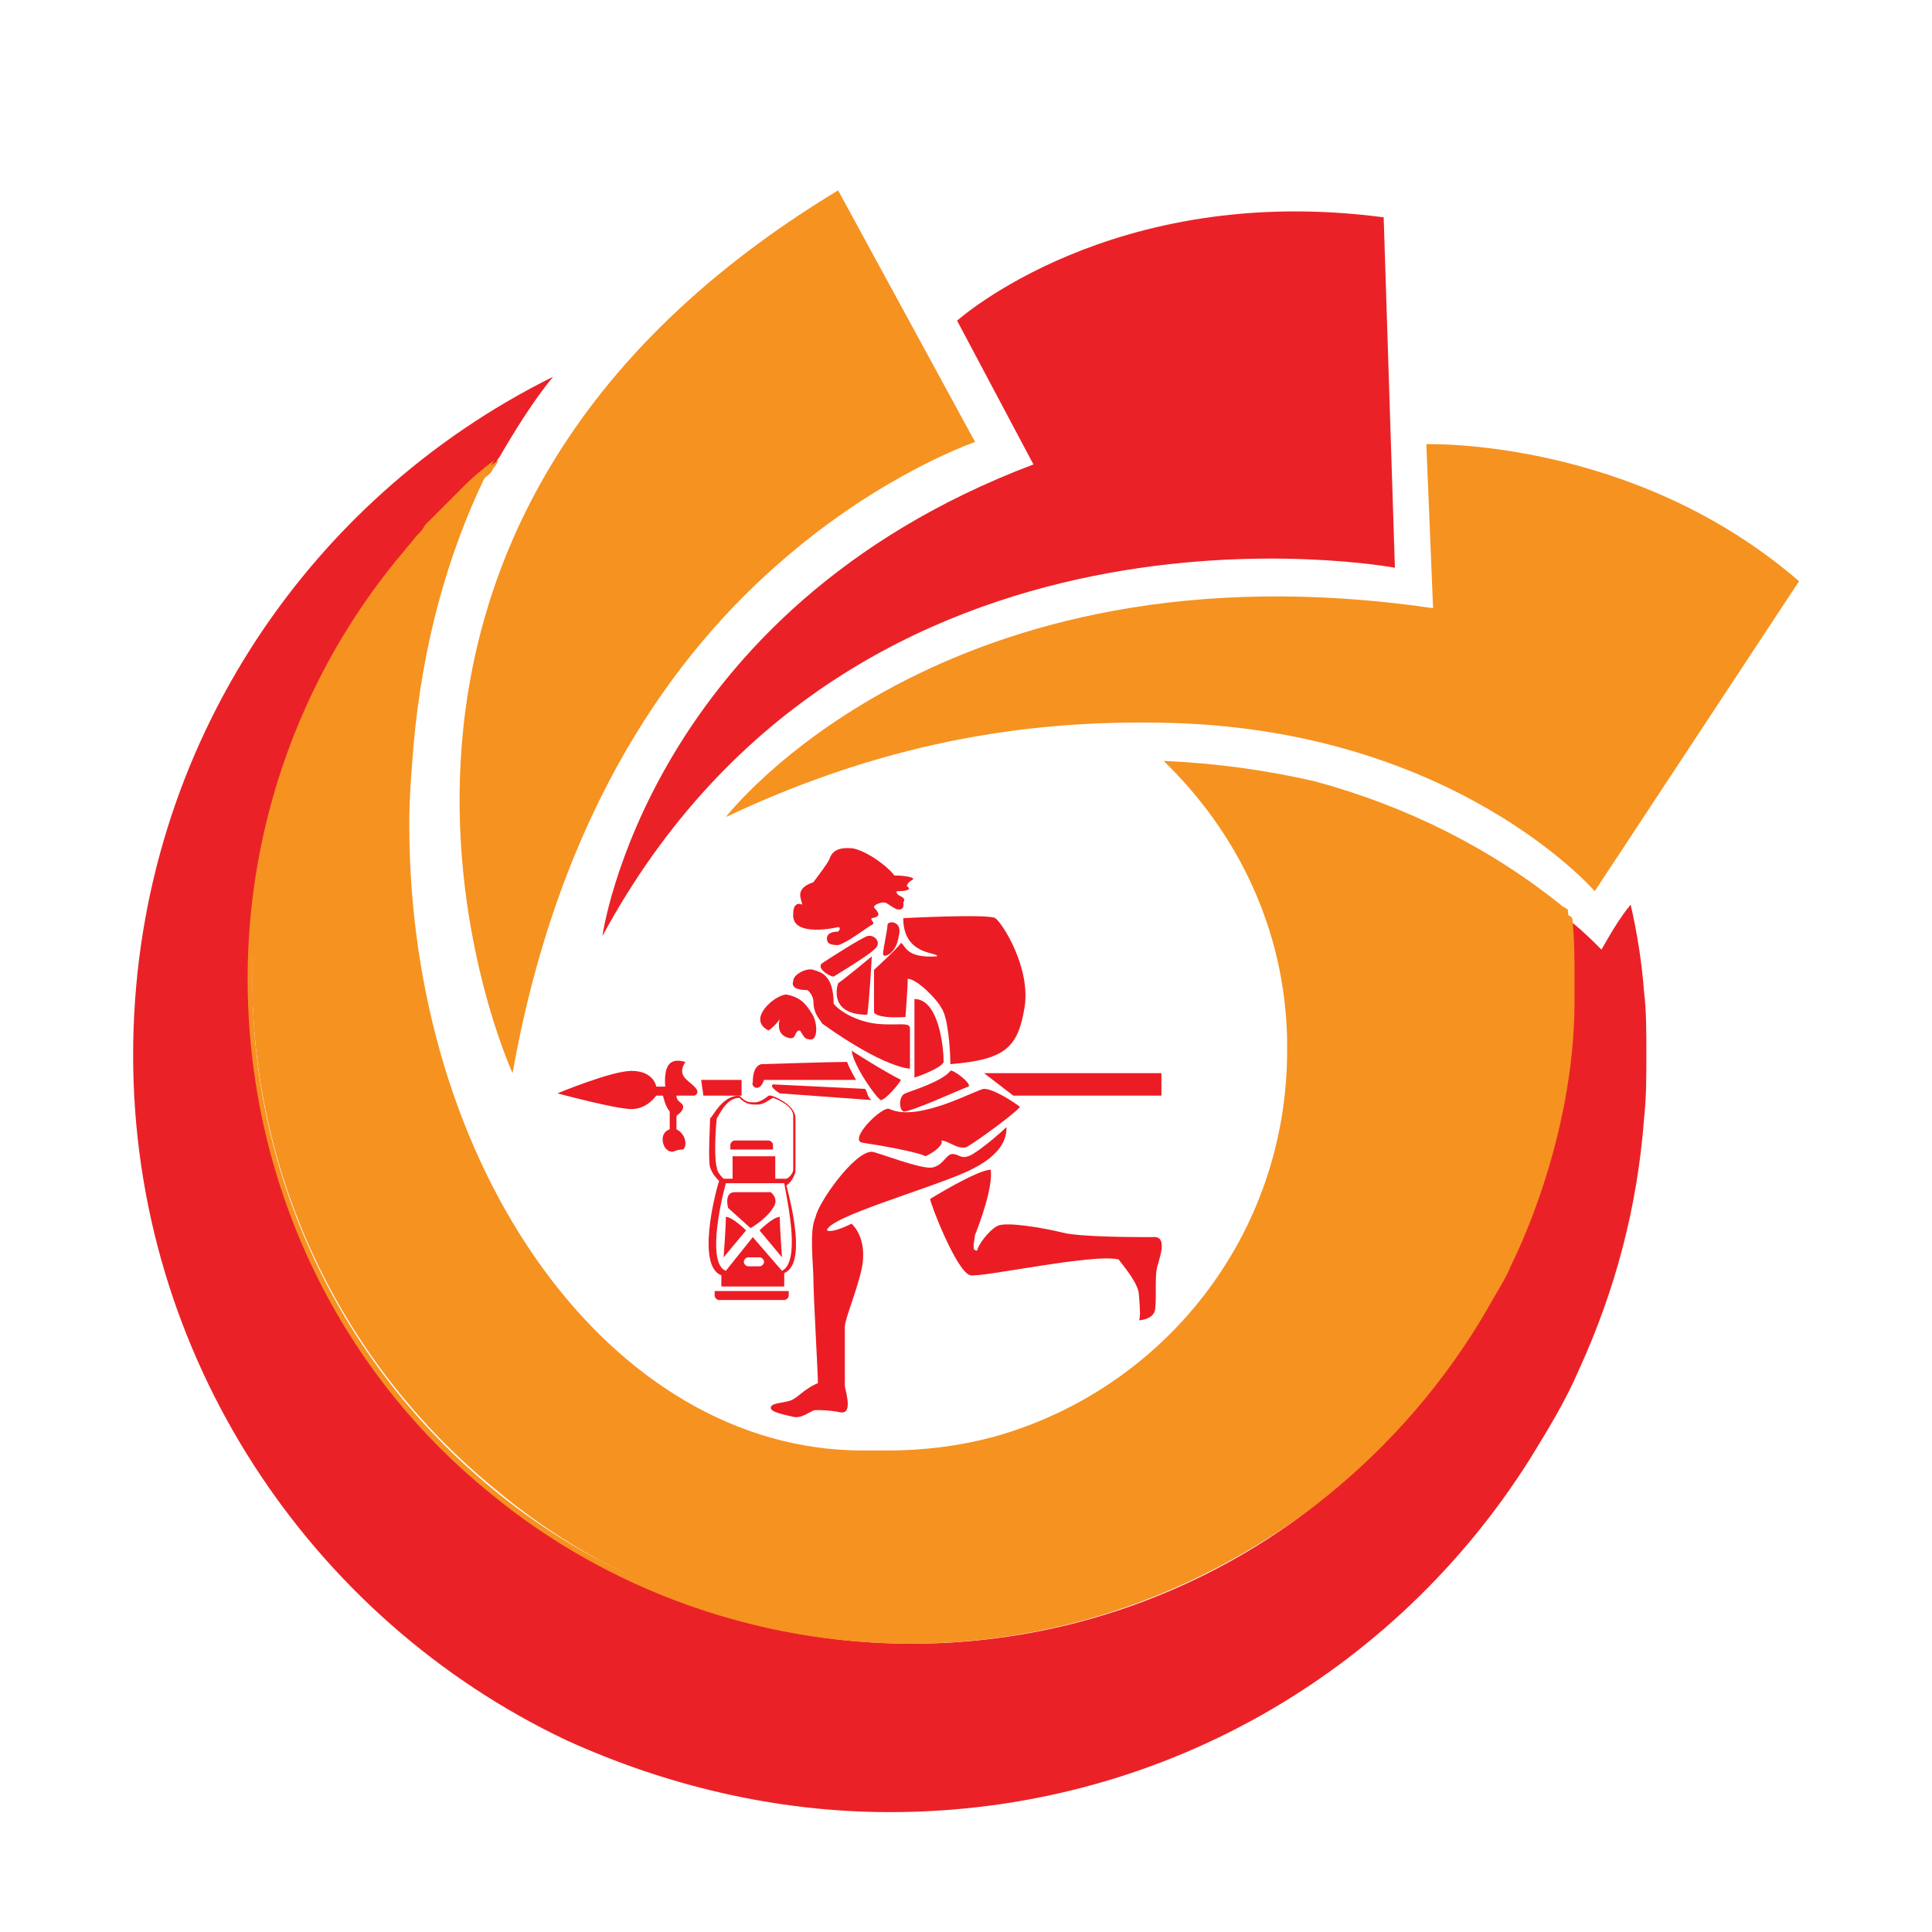 <svg xmlns="http://www.w3.org/2000/svg" xmlns:xlink="http://www.w3.org/1999/xlink" width="500" zoomAndPan="magnify" viewBox="0 0 375 375" height="500" preserveAspectRatio="xMidYMid meet" version="1.0"><path fill="#ea2227" d="M 319.559 204.809 C 319.559 208.73 319.559 213.094 319.121 217.016 C 317.816 234.457 313.457 250.586 306.484 265.848 C 303.871 271.949 300.383 277.617 296.898 283.285 C 270.75 324.703 224.992 351.734 172.699 351.734 C 150.477 351.734 129.121 346.504 109.949 337.785 C 60.27 314.242 25.84 263.23 25.84 204.809 C 25.84 146.82 58.961 97.121 107.332 73.141 C 103.41 77.938 99.926 83.605 96.875 88.836 C 96.438 89.273 96.438 89.707 96.004 90.145 C 94.258 91.887 92.082 93.195 90.336 94.938 L 83.801 101.48 L 82.492 102.789 C 82.059 103.223 81.621 103.66 81.188 104.531 C 80.312 105.402 79.441 106.273 79.008 107.148 C 77.699 108.891 75.957 110.637 74.648 112.816 C 68.547 120.664 63.32 129.82 59.398 138.973 L 58.09 141.59 C 57.652 142.898 57.219 143.77 56.781 145.078 C 56.781 145.516 56.348 146.387 56.348 146.82 C 55.91 148.566 55.039 150.309 54.602 152.055 C 54.168 153.363 53.73 154.234 53.73 155.543 C 53.73 155.977 53.297 156.848 53.297 157.285 C 52.859 158.594 52.859 159.465 52.426 160.773 C 51.555 164.262 50.68 168.184 50.246 172.109 C 50.246 172.98 49.809 173.852 49.809 175.16 C 49.809 176.031 49.809 176.469 49.375 177.34 C 49.375 178.648 49.375 179.52 48.938 180.828 L 48.938 190.422 C 48.938 230.531 67.242 266.281 96.004 289.824 C 118.227 308.137 146.555 319.035 177.059 319.035 C 204.949 319.035 231.094 309.883 252.012 294.621 C 267.266 283.285 280.34 268.898 289.488 252.332 C 290.797 250.152 291.668 247.973 292.977 245.793 C 300.383 230.531 304.742 213.094 305.18 195.215 L 305.18 190.855 C 305.18 186.496 305.18 182.574 304.742 178.648 C 305.18 178.648 305.18 179.086 305.18 179.086 C 307.355 180.828 309.102 182.574 310.844 184.316 C 312.586 181.266 314.328 178.215 316.508 175.598 C 317.816 181.266 318.688 186.934 319.121 192.602 C 319.559 196.09 319.559 200.449 319.559 204.809 " fill-opacity="1" fill-rule="nonzero"/><path fill="#f69220" d="M 305.18 189.984 L 305.18 194.344 C 305.18 220.504 294.281 242.305 292.977 244.918 C 292.105 247.098 290.797 249.277 289.488 251.457 C 280.34 268.027 267.266 282.852 252.012 293.75 C 231.094 309.008 204.949 318.164 177.059 318.164 C 146.117 318.164 117.793 307.266 96.004 288.953 C 67.242 265.41 48.938 229.66 48.938 189.547 L 48.938 179.957 C 48.938 178.648 48.938 177.777 49.375 176.469 C 49.375 175.598 49.375 175.16 49.809 174.289 C 49.809 173.418 50.246 172.547 50.246 171.238 C 50.68 167.312 51.551 163.824 52.426 159.902 C 52.859 158.594 52.859 157.723 53.297 156.414 C 53.297 155.977 53.73 155.105 53.73 154.668 C 54.168 153.363 54.168 152.488 54.602 151.184 C 55.039 149.438 55.91 147.695 56.348 145.949 C 56.348 145.516 56.781 144.641 56.781 144.207 C 57.219 142.898 57.652 142.027 58.09 140.719 L 59.398 138.102 C 63.32 128.945 68.547 119.789 74.648 111.941 C 75.957 110.199 77.699 108.453 79.008 106.273 C 79.879 105.402 80.312 104.531 81.188 103.66 C 81.621 103.223 82.059 102.789 82.492 101.914 L 83.801 100.605 L 90.336 94.066 C 92.082 92.324 94.258 90.578 96.004 89.273 C 95.566 89.707 95.566 90.145 95.133 90.578 C 94.695 91.016 94.695 91.453 94.258 92.324 C 86.852 107.582 82.059 125.023 80.312 144.207 C 79.879 149.438 79.441 154.668 79.441 159.902 C 79.441 227.043 118.664 281.543 167.469 281.543 L 172.266 281.543 C 179.238 281.543 186.211 280.672 192.746 278.926 C 225.867 269.77 249.832 239.688 249.832 203.938 L 249.832 201.758 C 249.398 180.395 240.246 161.645 225.867 147.695 C 235.887 148.129 245.477 149.438 255.062 151.617 C 272.93 156.414 289.488 164.699 303.434 176.031 C 303.871 176.031 303.871 176.469 304.305 176.469 C 304.742 181.699 305.176 185.625 305.176 189.984 " fill-opacity="1" fill-rule="nonzero"/><path fill="#f69220" d="M 305.613 189.984 L 305.613 194.344 C 305.613 221.812 293.41 245.355 293.41 245.355 C 292.539 247.535 291.234 249.715 289.926 251.895 C 280.773 268.461 267.699 283.285 252.012 294.621 C 229.789 310.316 204.078 319.035 176.621 319.035 C 146.988 319.035 117.793 308.574 95.133 289.824 C 65.062 265.41 48.066 228.789 48.066 189.984 C 48.066 151.184 65.496 114.559 95.566 90.145 L 96.875 89.273 C 96.438 89.707 96.438 90.145 96.004 90.578 C 95.566 91.016 95.566 91.453 95.133 91.887 C 65.934 116.305 48.938 152.055 48.938 189.984 C 48.938 228.352 65.934 264.539 95.566 288.953 C 118.227 307.703 146.988 317.73 176.621 317.73 C 203.641 317.73 229.352 309.445 251.141 293.75 C 266.395 282.852 279.465 268.027 288.617 251.457 C 289.926 249.277 290.797 247.098 292.105 244.918 C 292.105 244.484 304.305 221.375 304.305 194.344 L 304.305 189.984 C 304.305 186.062 304.305 181.699 303.871 177.777 L 303.871 177.34 C 304.305 177.34 304.305 177.777 304.742 177.777 L 305.176 178.215 C 305.613 182.137 305.613 186.062 305.613 189.984 " fill-opacity="1" fill-rule="nonzero"/><path fill="#ea2227" d="M 270.75 110.199 C 270.75 110.199 166.164 90.578 116.922 181.699 C 116.922 181.699 125.637 118.484 200.59 90.145 L 185.773 62.242 C 185.773 62.242 215.844 35.211 268.57 42.184 Z M 270.75 110.199 " fill-opacity="1" fill-rule="nonzero"/><path fill="#f69220" d="M 140.887 158.594 C 140.887 158.594 182.723 104.094 278.16 118.047 L 276.852 86.219 C 276.852 86.219 316.945 84.91 349.191 112.816 L 309.535 172.98 C 309.535 172.98 282.082 141.152 225.43 140.281 C 202.332 139.848 174.008 142.898 140.887 158.594 " fill-opacity="1" fill-rule="nonzero"/><path fill="#f69220" d="M 99.488 208.297 C 99.488 208.297 51.555 104.094 162.676 36.953 L 189.262 85.785 C 189.262 85.785 171.395 91.887 152.219 108.453 C 131.301 126.332 108.641 156.852 99.488 208.297 " fill-opacity="1" fill-rule="nonzero"/><path fill="#ec1c24" d="M 162.676 179.957 C 162.676 179.957 153.527 182.137 153.961 177.34 C 153.961 175.598 154.832 175.16 155.703 175.598 C 155.703 174.727 153.961 172.547 157.883 171.238 C 159.191 169.492 160.5 167.75 160.934 166.879 C 161.371 165.57 162.242 164.262 165.727 164.699 C 169.215 165.57 173.137 169.059 173.57 169.93 C 175.75 169.93 177.93 170.363 177.059 170.801 C 176.188 171.238 175.75 172.109 176.188 172.109 C 176.188 172.109 177.492 172.98 174.008 172.98 C 174.008 173.852 174.879 173.852 175.316 174.289 C 175.75 174.727 175.316 175.16 175.316 175.16 C 175.316 175.16 175.75 176.906 174.008 176.469 C 172.266 175.598 172.266 175.16 171.395 175.16 C 170.957 175.16 169.648 175.598 169.648 176.031 C 169.648 176.469 171.828 177.777 169.215 178.215 C 168.777 178.648 170.086 179.086 169.215 179.52 C 168.344 179.957 164.422 183.008 162.676 183.445 C 160.934 183.445 160.5 183.008 160.5 182.137 C 160.5 181.266 161.371 180.828 162.676 180.828 C 163.113 180.395 163.113 179.957 162.676 179.957 " fill-opacity="1" fill-rule="nonzero"/><path fill="#ec1c24" d="M 161.805 189.547 C 160.934 189.547 158.32 187.805 159.625 186.934 C 160.934 186.062 167.035 182.137 168.344 181.699 C 169.648 181.266 171.395 183.008 169.648 184.316 C 168.344 185.625 161.805 189.547 161.805 189.547 " fill-opacity="1" fill-rule="nonzero"/><path fill="#ec1c24" d="M 171.395 185.188 C 171.395 184.316 172.266 180.395 172.266 179.52 C 172.266 178.648 175.316 178.648 174.441 181.699 C 174.008 185.188 171.395 186.062 171.395 185.188 " fill-opacity="1" fill-rule="nonzero"/><path fill="#ec1c24" d="M 175.316 178.215 C 175.316 178.215 191.875 177.34 193.184 178.215 C 194.488 179.086 200.156 187.805 198.848 195.652 C 197.539 203.5 194.926 205.68 184.465 206.551 C 184.465 203.938 184.031 197.395 182.723 195.652 C 181.852 193.91 177.93 189.984 176.188 189.984 C 176.188 191.73 175.75 197.395 175.75 197.395 C 175.75 197.395 170.52 197.832 169.648 196.523 L 169.648 188.242 C 169.648 188.242 174.441 183.879 174.879 183.008 C 175.75 183.445 175.75 186.062 181.852 185.625 C 182.289 184.754 175.316 185.625 175.316 178.215 " fill-opacity="1" fill-rule="nonzero"/><path fill="#ec1c24" d="M 169.215 185.625 C 169.215 185.625 163.984 189.984 162.676 190.855 C 162.242 192.164 161.371 196.961 168.344 196.961 C 168.777 193.91 169.215 185.625 169.215 185.625 " fill-opacity="1" fill-rule="nonzero"/><path fill="#ec1c24" d="M 156.574 192.164 C 154.832 192.164 153.527 191.73 153.961 190.422 C 153.961 189.113 156.574 187.805 157.883 188.242 C 159.191 188.676 161.805 189.113 161.805 194.781 C 162.676 196.09 166.164 198.27 170.086 198.703 C 174.008 199.141 176.621 198.27 176.621 199.578 L 176.621 207.426 C 176.621 207.426 171.828 207.426 159.625 198.703 C 158.754 197.395 157.883 196.523 157.883 194.344 C 157.883 193.473 157.012 192.164 156.578 192.164 " fill-opacity="1" fill-rule="nonzero"/><path fill="#ec1c24" d="M 152.652 193.035 C 150.477 193.035 144.809 197.832 149.168 200.012 C 150.477 199.141 151.348 197.832 151.348 197.832 C 151.348 197.832 150.477 200.449 152.652 201.32 C 154.832 202.191 153.961 200.012 155.27 200.012 C 156.141 201.32 156.141 201.758 157.449 201.758 C 158.754 201.758 158.754 198.27 157.449 196.523 C 156.141 194.344 154.832 193.473 152.652 193.035 " fill-opacity="1" fill-rule="nonzero"/><path fill="#ec1c24" d="M 177.492 193.91 L 177.492 209.168 C 177.492 209.168 182.723 207.426 183.16 206.117 C 183.16 203.5 182.289 193.91 177.492 193.91 " fill-opacity="1" fill-rule="nonzero"/><path fill="#ec1c24" d="M 165.293 203.938 C 165.293 203.938 171.395 207.859 174.879 209.605 C 174.441 210.477 171.828 213.527 170.957 213.527 C 170.086 213.094 165.727 206.988 165.293 203.938 " fill-opacity="1" fill-rule="nonzero"/><path fill="#ec1c24" d="M 136.094 209.605 L 143.938 209.605 L 143.938 212.656 L 136.531 212.656 Z M 136.094 209.605 " fill-opacity="1" fill-rule="nonzero"/><path fill="#ec1c24" d="M 225.43 208.297 L 191.004 208.297 L 196.668 212.656 L 225.43 212.656 Z M 225.43 208.297 " fill-opacity="1" fill-rule="nonzero"/><path fill="#ec1c24" d="M 184.465 207.859 C 184.902 207.426 188.824 210.477 187.953 210.91 C 186.645 211.348 176.188 216.145 175.316 215.707 C 174.441 215.273 174.441 212.656 175.75 212.219 C 176.621 211.785 182.723 210.039 184.465 207.859 " fill-opacity="1" fill-rule="nonzero"/><path fill="#ec1c24" d="M 172.699 215.273 C 171.395 214.398 164.422 221.375 167.473 221.812 C 170.52 222.246 177.93 223.555 179.672 224.426 C 181.414 223.555 183.16 222.246 182.723 221.375 C 184.031 221.375 185.773 223.121 187.516 222.684 C 189.262 221.812 197.539 215.707 197.977 214.836 C 196.23 213.527 192.746 211.348 191.004 211.348 C 189.695 211.348 178.367 217.887 172.699 215.273 " fill-opacity="1" fill-rule="nonzero"/><path fill="#ec1c24" d="M 169.215 223.555 C 170.086 223.555 178.801 227.043 180.98 226.609 C 183.16 226.172 183.594 223.992 184.902 223.992 C 186.211 223.992 186.645 225.301 188.824 223.992 C 191.004 222.684 194.488 219.633 195.359 218.762 C 195.359 220.066 195.359 223.992 187.516 227.48 C 179.672 230.969 160.934 236.199 160.5 238.816 C 161.371 239.25 163.547 238.379 165.293 237.508 C 166.164 238.379 167.906 240.559 167.473 244.918 C 167.035 248.844 163.984 255.82 163.984 257.562 L 163.984 268.898 C 163.984 269.77 165.727 274.566 163.113 274.129 C 160.934 273.695 159.191 273.695 158.32 273.695 C 157.449 273.695 155.703 275.438 153.961 275.004 C 152.219 274.566 149.605 274.129 149.605 273.258 C 149.605 272.387 151.348 272.387 153.09 271.949 C 154.832 271.516 155.703 269.77 158.754 268.461 C 158.754 266.281 157.883 251.457 157.883 248.406 C 157.883 245.355 157.012 238.816 158.32 236.199 C 158.754 233.582 165.727 223.555 169.215 223.555 " fill-opacity="1" fill-rule="nonzero"/><path fill="#ec1c24" d="M 180.543 232.711 C 180.543 233.582 185.773 247.098 188.387 247.535 C 190.566 247.973 212.793 243.176 217.148 244.484 C 218.457 246.227 221.07 249.277 221.07 251.457 C 221.07 251.457 221.508 255.82 221.07 256.254 C 221.945 256.254 223.688 255.82 224.121 254.512 C 224.559 253.203 224.121 247.535 224.559 246.227 C 224.559 245.355 227.172 239.688 223.688 240.125 C 220.199 240.125 209.742 240.125 206.254 239.25 C 202.77 238.379 195.359 237.07 193.617 237.941 C 191.875 238.816 189.695 241.867 189.695 242.738 C 188.824 242.738 188.824 242.305 189.262 239.688 C 190.133 237.508 192.746 230.531 192.309 227.043 C 189.695 227.043 180.543 232.711 180.543 232.711 " fill-opacity="1" fill-rule="nonzero"/><path fill="#ec1c24" d="M 167.906 211.348 C 168.344 211.785 168.344 213.094 169.215 213.527 L 151.348 212.219 C 151.348 212.219 149.168 210.91 150.039 210.477 Z M 167.906 211.348 " fill-opacity="1" fill-rule="nonzero"/><path fill="#ec1c24" d="M 148.297 209.605 L 166.164 209.605 C 166.164 209.605 164.855 207.426 164.422 206.117 C 161.371 206.117 147.859 206.551 147.859 206.551 C 147.859 206.551 146.117 206.551 146.117 210.039 C 145.68 210.91 147.426 212.219 148.297 209.605 " fill-opacity="1" fill-rule="nonzero"/><path fill="#ec1c24" d="M 131.301 212.656 L 134.785 212.656 C 134.785 212.656 136.094 212.219 134.785 210.91 C 133.48 209.605 131.301 208.73 133.043 206.117 C 131.301 205.68 128.688 205.246 129.121 210.91 L 127.379 210.91 C 127.379 210.91 126.941 207.859 122.586 207.859 C 118.664 207.859 108.203 212.219 108.203 212.219 C 108.203 212.219 119.535 215.273 122.586 215.273 C 125.637 215.273 127.379 212.656 127.379 212.656 L 128.688 212.656 C 128.688 212.656 129.121 214.836 129.992 215.707 L 129.992 219.195 C 129.992 219.195 128.25 219.633 128.688 221.812 C 129.121 223.555 130.43 223.555 130.43 223.555 C 130.863 223.555 131.301 223.121 132.609 223.121 C 133.48 222.246 133.043 220.066 131.301 219.195 L 131.301 216.578 C 131.301 216.578 132.609 215.707 132.609 214.836 C 132.609 213.965 131.301 213.965 131.301 212.656 " fill-opacity="1" fill-rule="nonzero"/><path fill="#ec1c24" d="M 152.652 230.094 C 153.961 229.223 154.398 227.48 154.398 227.48 L 154.398 217.016 C 154.398 214.398 150.039 212.656 149.605 212.656 L 149.168 212.656 C 148.73 213.094 147.426 213.965 146.555 213.965 C 145.246 213.965 144.809 213.965 143.504 212.656 C 140.016 212.656 138.273 217.016 137.836 217.016 C 137.836 217.887 137.402 225.301 137.836 226.609 C 138.273 227.914 139.145 228.789 139.582 229.223 C 138.711 231.84 135.223 245.793 140.016 247.535 L 140.016 249.715 L 152.219 249.715 L 152.219 247.098 C 156.574 245.355 153.527 233.582 152.652 230.094 M 139.145 217.016 C 139.582 216.578 140.887 213.094 143.504 213.094 C 144.809 214.398 145.68 214.398 146.988 214.398 C 148.297 214.398 149.168 213.527 150.039 213.094 C 151.348 213.527 153.961 214.836 153.961 216.578 L 153.961 227.043 C 153.961 227.48 153.527 228.352 152.652 228.789 L 150.477 228.789 L 150.477 224.426 L 142.195 224.426 L 142.195 228.789 L 140.453 228.789 C 140.016 228.352 139.145 227.48 139.145 226.609 C 138.711 225.734 138.711 220.504 139.145 217.016 M 147.426 245.793 L 145.246 245.793 C 144.809 245.793 144.375 245.355 144.375 244.918 C 144.375 244.484 144.809 244.047 145.246 244.047 L 147.426 244.047 C 147.859 244.047 148.297 244.484 148.297 244.918 C 148.297 245.355 147.859 245.793 147.426 245.793 M 151.781 246.664 L 146.117 240.125 L 140.887 246.664 C 137.402 245.355 139.582 234.457 140.887 229.66 L 152.219 229.66 C 153.09 234.457 155.27 244.918 151.781 246.664 " fill-opacity="1" fill-rule="nonzero"/><path fill="#ec1c24" d="M 150.039 234.457 C 151.348 232.711 149.605 231.402 149.605 231.402 L 142.633 231.402 C 140.453 231.402 141.324 234.457 141.324 234.457 L 145.68 238.379 C 145.68 238.379 148.73 236.637 150.039 234.457 " fill-opacity="1" fill-rule="nonzero"/><path fill="#ec1c24" d="M 147.426 238.816 L 151.781 244.047 C 151.781 244.047 151.348 237.941 151.348 236.199 C 150.039 236.199 147.426 238.816 147.426 238.816 " fill-opacity="1" fill-rule="nonzero"/><path fill="#ec1c24" d="M 140.887 236.199 C 140.887 238.379 140.453 244.047 140.453 244.047 L 144.809 238.816 C 144.809 238.816 142.195 236.199 140.887 236.199 " fill-opacity="1" fill-rule="nonzero"/><path fill="#ec1c24" d="M 149.168 223.121 L 150.039 223.121 L 150.039 222.246 C 150.039 221.812 149.605 221.375 149.168 221.375 L 142.633 221.375 C 142.195 221.375 141.758 221.812 141.758 222.246 L 141.758 223.121 Z M 149.168 223.121 " fill-opacity="1" fill-rule="nonzero"/><path fill="#ec1c24" d="M 139.582 250.586 L 138.711 250.586 L 138.711 251.457 C 138.711 251.895 139.145 252.332 139.582 252.332 L 152.219 252.332 C 152.652 252.332 153.09 251.895 153.09 251.457 L 153.09 250.586 Z M 139.582 250.586 " fill-opacity="1" fill-rule="nonzero"/></svg>